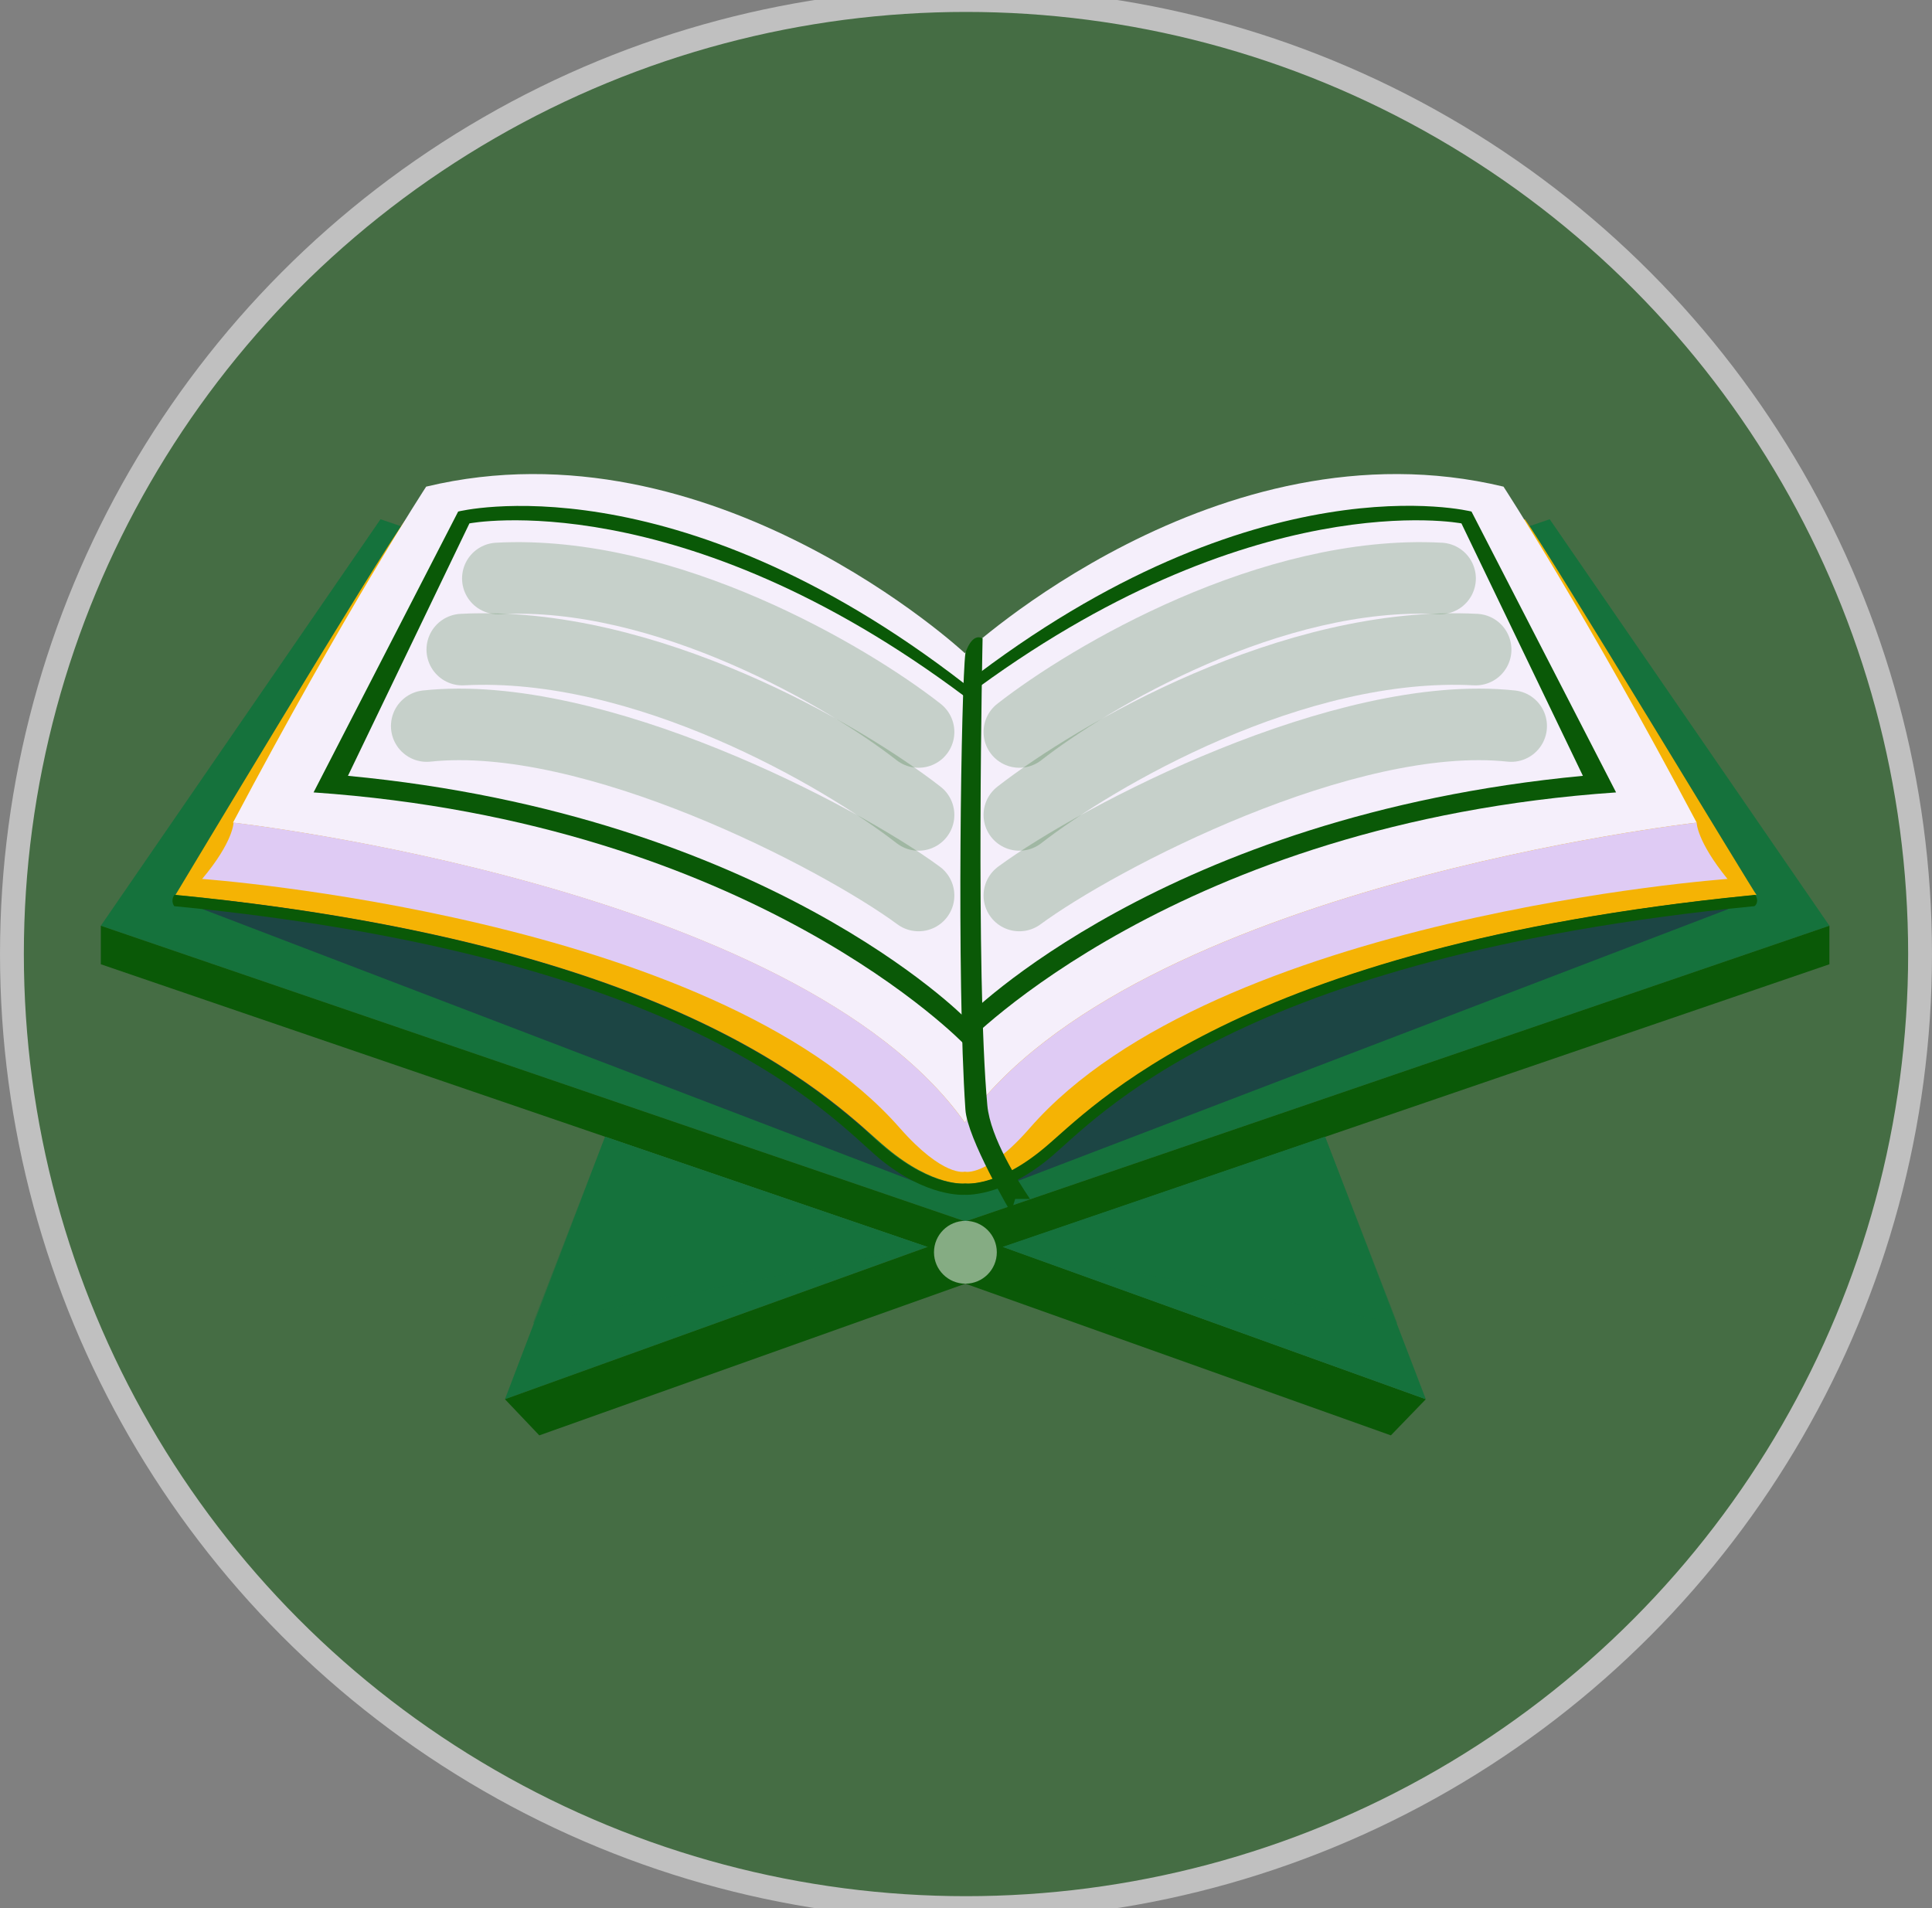 <svg width="81" height="80" viewBox="0 0 81 80" fill="none" xmlns="http://www.w3.org/2000/svg">
<rect x="0" y="0" width="81" height="80" fill="#808080" stroke="none"/>
<g opacity="0.5">
<circle cx="40.5" cy="40" r="40" fill="#0A5907"/>
<circle cx="40.5" cy="40" r="40" stroke="white"/>
</g>
<path d="M64.972 21.77L40.475 30.143L15.953 21.77L4.227 38.813L40.475 51.211L76.699 38.813L64.972 21.77Z" fill="#15723C"/>
<path opacity="0.45" d="M8.5 38.118L38.562 49.621L28.227 39.385C28.227 39.385 11.258 35.285 8.5 38.118Z" fill="#240F4F"/>
<path opacity="0.45" d="M72.451 38.118L42.389 49.621L52.724 39.385C52.699 39.385 69.668 35.285 72.451 38.118Z" fill="#240F4F"/>
<path d="M40.475 51.211L4.227 38.813V40.428L40.475 52.826L76.699 40.428V38.813L40.475 51.211Z" fill="#0A5907"/>
<path d="M21.17 58.664L25.369 47.658L38.884 52.279L21.17 58.664Z" fill="#15723C"/>
<path opacity="0.45" d="M22.338 55.484L38.885 52.279L25.369 47.658L22.338 55.484Z" fill="#15723C"/>
<path d="M40.474 51.708L21.17 58.664L22.611 60.18L40.474 53.82L58.313 60.18L59.779 58.664L40.474 51.708Z" fill="#0A5907"/>
<path d="M59.778 58.664L55.555 47.658L42.039 52.279L59.778 58.664Z" fill="#15723C"/>
<path opacity="0.45" d="M58.586 55.484L42.039 52.279L55.555 47.658L58.586 55.484Z" fill="#15723C"/>
<path d="M40.475 53.82C41.202 53.82 41.792 53.23 41.792 52.503C41.792 51.776 41.202 51.186 40.475 51.186C39.748 51.186 39.158 51.776 39.158 52.503C39.158 53.23 39.748 53.82 40.475 53.82Z" fill="white" fill-opacity="0.5"/>
<path d="M63.929 21.77L40.475 33.447L17.022 21.77C15.954 23.186 7.357 37.521 7.357 37.521C7.457 37.521 7.531 37.546 7.631 37.546C29.196 39.708 35.184 46.49 37.171 48.13C39.159 49.795 40.5 49.621 40.5 49.621C40.5 49.621 41.842 49.795 43.83 48.13C45.817 46.49 51.805 39.708 73.37 37.546C73.469 37.546 73.544 37.521 73.643 37.521C73.594 37.521 64.972 23.211 63.929 21.77Z" fill="#F5B304"/>
<path d="M73.594 37.521C73.494 37.521 73.42 37.546 73.32 37.546C51.755 39.708 45.767 46.49 43.78 48.13C41.792 49.795 40.451 49.621 40.451 49.621C40.451 49.621 39.109 49.795 37.121 48.13C35.134 46.49 29.146 39.708 7.581 37.546C7.482 37.546 7.407 37.521 7.308 37.521C7.134 37.795 7.308 37.993 7.308 37.993C29.097 40.105 34.885 46.913 36.873 48.577C38.861 50.217 40.426 50.093 40.426 50.093C40.426 50.093 41.991 50.217 43.979 48.577C45.966 46.938 51.755 40.13 73.544 37.993C73.594 37.993 73.767 37.795 73.594 37.521Z" fill="#0A5907"/>
<path d="M63.035 20.403C51.035 17.521 40.451 27.385 40.451 27.385C40.451 27.385 29.867 17.521 17.867 20.403C17.867 20.403 14.463 25.621 9.768 34.49C9.768 34.49 33.395 37.149 40.451 47.062C47.507 37.149 71.134 34.49 71.134 34.49C66.438 25.621 63.035 20.403 63.035 20.403Z" fill="#F5EFFB"/>
<path d="M71.133 34.49C71.133 34.49 47.506 37.149 40.45 47.062C33.419 37.149 9.791 34.49 9.791 34.49C9.791 34.49 9.791 35.285 8.475 36.851C8.475 36.851 29.916 38.391 37.717 47.285C39.555 49.372 40.45 49.124 40.45 49.124C40.45 49.124 41.369 49.372 43.183 47.285C50.959 38.391 72.425 36.851 72.425 36.851C71.133 35.261 71.133 34.49 71.133 34.49Z" fill="#DFCBF4"/>
<path d="M61.693 21.447C61.693 21.447 52.724 19.161 40.451 28.677C28.202 19.186 19.209 21.447 19.209 21.447L13.146 33.223C31.581 34.49 40.451 43.807 40.451 43.807C40.451 43.807 49.32 34.49 67.755 33.223L61.693 21.447ZM40.476 42.689C40.476 42.689 32.178 34.192 14.588 32.528L19.681 21.944C19.681 21.944 28.5 20.23 40.476 29.223C52.451 20.23 61.271 21.944 61.271 21.944L66.364 32.528C48.774 34.192 40.476 42.689 40.476 42.689Z" fill="#0A5907"/>
<path opacity="0.2" d="M42.736 37.545C46.049 35.102 56.401 29.695 63.357 30.441" stroke="#0A5907" stroke-width="3" stroke-linecap="round"/>
<path opacity="0.2" d="M42.736 30.689C45.676 28.387 53.32 23.877 60.376 24.252" stroke="#0A5907" stroke-width="3" stroke-linecap="round"/>
<path opacity="0.2" d="M42.736 34.167C45.925 31.688 54.215 26.831 61.867 27.235" stroke="#0A5907" stroke-width="3" stroke-linecap="round"/>
<path opacity="0.2" d="M38.512 37.545C35.199 35.102 24.847 29.695 17.891 30.441" stroke="#0A5907" stroke-width="3" stroke-linecap="round"/>
<path opacity="0.2" d="M38.512 30.689C35.572 28.387 27.928 23.877 20.872 24.252" stroke="#0A5907" stroke-width="3" stroke-linecap="round"/>
<path opacity="0.2" d="M38.512 34.167C35.323 31.688 27.034 26.831 19.381 27.235" stroke="#0A5907" stroke-width="3" stroke-linecap="round"/>
<path d="M40.475 27.385C40.475 27.385 40.724 26.515 41.196 26.764C41.196 26.764 40.897 40.851 41.394 46.341C41.519 47.708 42.711 49.571 43.183 50.267H42.562L42.388 50.838C42.388 50.838 40.55 47.733 40.475 46.515C40.102 41.049 40.301 28.702 40.475 27.385Z" fill="#0A5907"/>
</svg>
